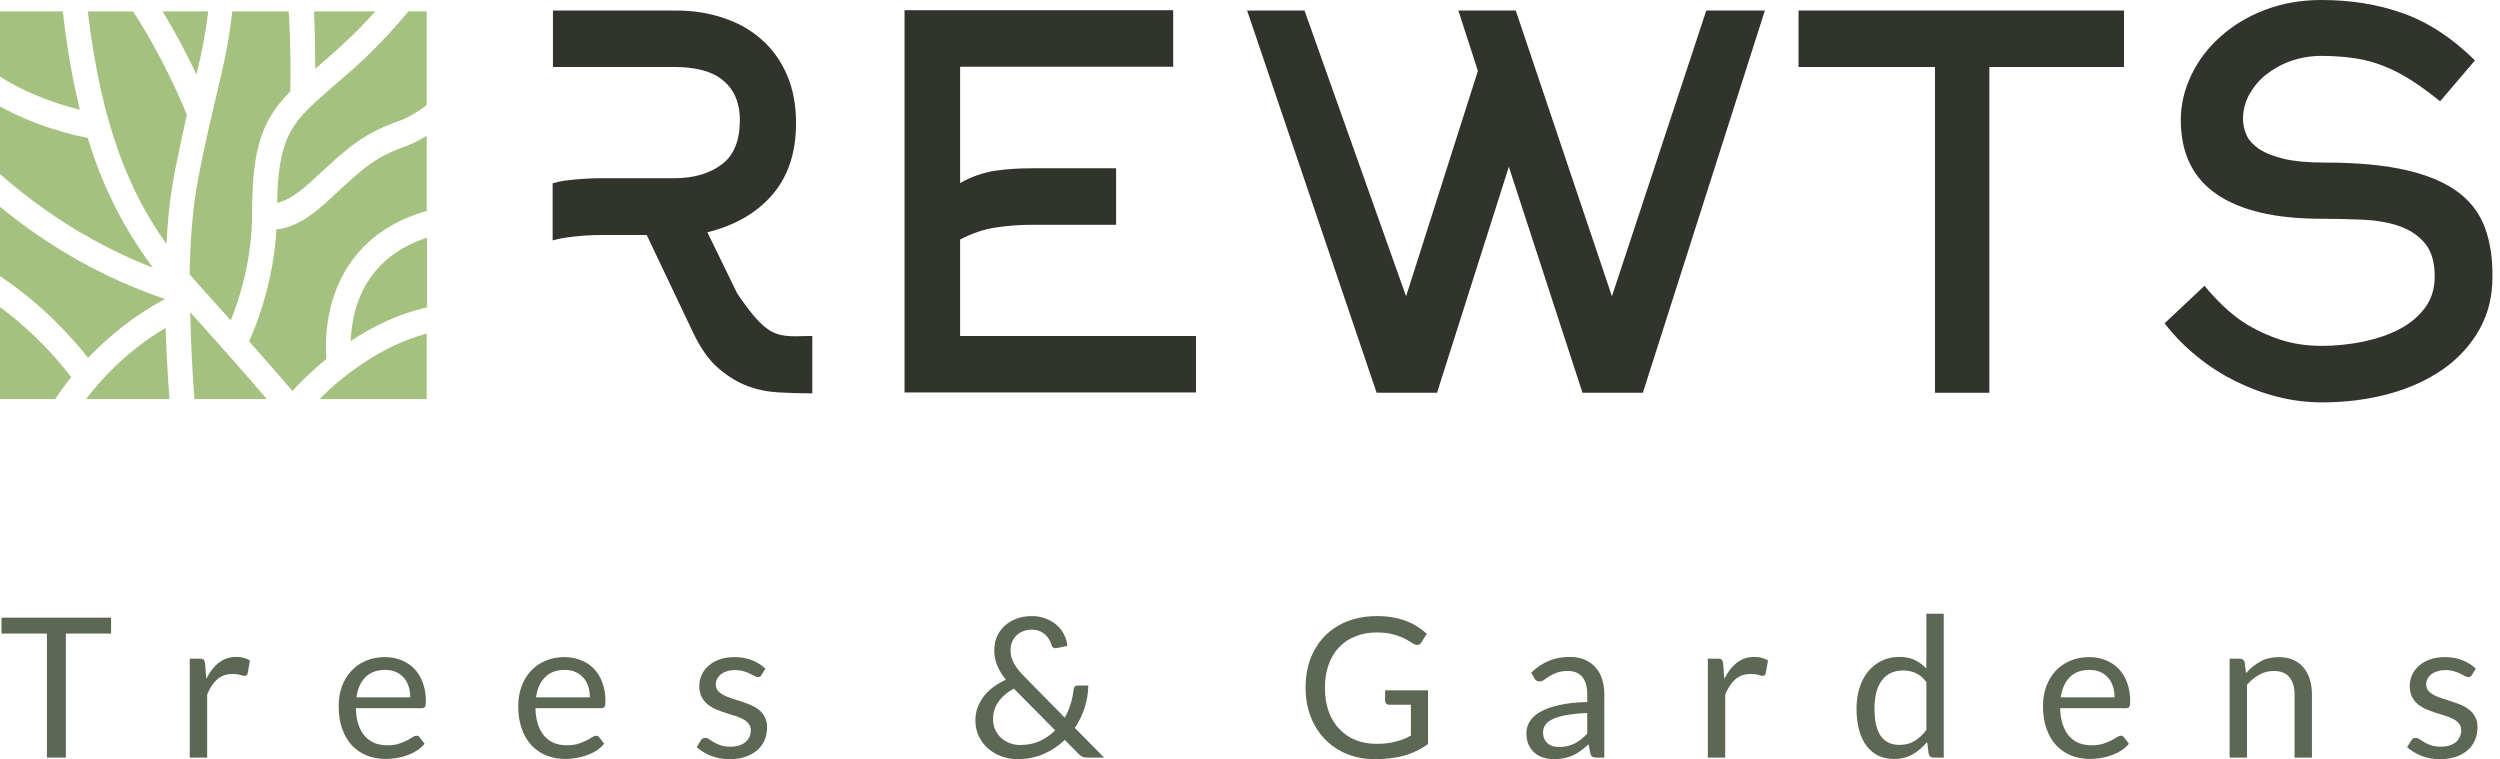 <svg width="191" height="58" viewBox="0 0 191 58" fill="none" xmlns="http://www.w3.org/2000/svg">
<path d="M15.91 0.872C15.704 2.571 15.405 4.04 15.015 5.693C14.372 4.339 13.5 2.64 12.421 0.872H15.91Z" fill="#A5C180"/>
<path d="M14.28 8.77C13.982 10.056 13.683 11.479 13.339 13.201C13.018 14.877 12.811 16.736 12.719 18.642C10.01 14.854 7.76 9.78 6.704 0.872H10.171C12.352 4.224 13.821 7.645 14.28 8.77Z" fill="#A5C180"/>
<path d="M28.675 0.872C26.999 2.732 25.668 3.88 24.428 4.959C24.313 5.051 24.198 5.165 24.084 5.257C24.084 4.086 24.061 2.525 23.992 0.872H28.675Z" fill="#A5C180"/>
<path d="M5.441 28.813C4.982 29.387 4.569 29.938 4.224 30.489H0V23.463C2.778 25.507 4.661 27.78 5.441 28.813Z" fill="#A5C180"/>
<path d="M12.65 25.047C12.719 27.068 12.834 28.951 12.949 30.489H6.566C7.967 28.675 9.918 26.678 12.65 25.047Z" fill="#A5C180"/>
<path d="M6.107 8.38C4.569 8.013 2.158 7.232 0 5.854V0.872H4.798C5.12 3.696 5.556 6.153 6.107 8.38Z" fill="#A5C180"/>
<path d="M11.686 20.456C7.462 18.803 3.536 16.415 0 13.293V8.127C2.663 9.619 5.418 10.285 6.704 10.538C7.921 14.532 9.597 17.632 11.686 20.456Z" fill="#A5C180"/>
<path d="M0 15.795C3.834 18.941 8.058 21.305 12.604 22.843C10.171 24.152 8.242 25.759 6.727 27.343C5.648 25.966 3.352 23.326 0 21.099V15.795Z" fill="#A5C180"/>
<path d="M20.387 30.489H14.854C14.716 28.675 14.579 26.333 14.533 23.854C16.852 26.425 18.872 28.721 20.387 30.489Z" fill="#A5C180"/>
<path d="M22.178 6.979C20.043 9.16 19.262 11.226 19.262 16.323C19.262 19.813 18.298 22.843 17.632 24.474C17.012 23.785 16.369 23.073 15.704 22.338C15.29 21.879 14.9 21.42 14.487 20.961C14.533 18.39 14.716 15.818 15.153 13.591C15.635 11.043 16.117 9.091 16.507 7.392C17.058 5.096 17.494 3.214 17.747 0.872H22.063C22.224 3.558 22.201 6.038 22.178 6.979Z" fill="#A5C180"/>
<path d="M32.601 10.377V16.116C30.03 16.851 28.078 18.183 26.747 20.111C24.818 22.912 24.841 26.104 24.933 27.435C23.785 28.353 22.913 29.249 22.339 29.869C21.443 28.813 20.318 27.527 19.033 26.081C19.63 24.749 20.892 21.535 21.122 17.517C21.994 17.471 23.257 16.989 24.91 15.474L25.415 15.014C27.803 12.787 28.698 11.961 31.178 11.111C31.614 10.928 32.096 10.675 32.601 10.377Z" fill="#A5C180"/>
<path d="M32.601 23.486C30.374 23.991 28.423 24.979 26.793 26.058C26.839 24.749 27.137 22.889 28.285 21.236C29.272 19.813 30.719 18.78 32.624 18.16V23.486H32.601Z" fill="#A5C180"/>
<path d="M24.405 30.489C25.989 28.905 28.928 26.471 32.601 25.484V30.489H24.405Z" fill="#A5C180"/>
<path d="M32.601 0.872V8.035C31.867 8.586 31.155 8.999 30.581 9.206C27.757 10.193 26.632 11.226 24.175 13.499L23.67 13.959C22.5 15.038 21.65 15.405 21.168 15.497C21.26 10.836 22.178 9.527 24.29 7.622C24.727 7.232 25.163 6.841 25.622 6.451C27.183 5.119 28.882 3.65 31.201 0.872H32.601Z" fill="#A5C180"/>
<path d="M60.726 25.691C60.244 25.691 59.854 25.645 59.51 25.553C59.165 25.461 58.844 25.3 58.522 25.048C58.201 24.795 57.88 24.474 57.535 24.061C57.191 23.647 56.778 23.096 56.318 22.408L54.045 17.747C56.158 17.219 57.834 16.255 59.027 14.854C60.221 13.454 60.818 11.64 60.818 9.413C60.818 8.036 60.589 6.796 60.129 5.74C59.67 4.661 59.027 3.765 58.201 3.031C57.374 2.296 56.41 1.745 55.285 1.378C54.16 0.987 52.943 0.804 51.612 0.804H42.245V5.12H51.566C52.278 5.12 52.92 5.189 53.517 5.326C54.114 5.464 54.642 5.694 55.078 6.015C55.515 6.337 55.882 6.75 56.135 7.278C56.387 7.806 56.525 8.426 56.525 9.183C56.525 10.745 56.066 11.87 55.147 12.558C54.229 13.247 53.035 13.614 51.543 13.614H45.987C45.023 13.614 44.081 13.683 43.163 13.798C42.842 13.844 42.543 13.913 42.222 14.005V18.367C42.543 18.275 42.864 18.206 43.186 18.16C44.104 18.023 45.046 17.954 45.987 17.954H49.408L52.966 25.438C53.517 26.586 54.137 27.482 54.849 28.101C55.561 28.721 56.295 29.18 57.076 29.479C57.856 29.777 58.683 29.938 59.532 29.984C60.382 30.03 61.231 30.053 62.058 30.053V25.668L60.726 25.691Z" fill="#30342C"/>
<path d="M73.354 25.691V18.298C74.249 17.839 75.144 17.517 76.086 17.38C77.004 17.242 77.945 17.173 78.887 17.173H85.269V12.857H78.887C77.922 12.857 76.981 12.903 76.063 13.04C75.144 13.178 74.249 13.477 73.354 13.982V5.097H89.631V0.781H69.106V29.984H91.376V25.668H73.354V25.691Z" fill="#30342C"/>
<path d="M130.36 0.804L123.151 22.637L115.804 0.804H111.419L112.911 5.418L107.424 22.637L99.664 0.804H95.279L105.174 30.007H109.789L115.276 12.742L120.901 30.007H125.516L134.837 0.804H130.36Z" fill="#30342C"/>
<path d="M137.408 0.804V5.12H147.832V30.007H151.987V5.12H162.273V0.804H137.408Z" fill="#30342C"/>
<path d="M189.869 17.449C189.479 16.369 188.813 15.451 187.849 14.716C186.884 13.982 185.576 13.408 183.923 13.018C182.27 12.627 180.157 12.421 177.609 12.421C176.346 12.421 175.336 12.329 174.533 12.145C173.729 11.961 173.109 11.709 172.627 11.411C172.168 11.089 171.823 10.745 171.64 10.331C171.456 9.918 171.364 9.505 171.364 9.069C171.364 8.449 171.525 7.829 171.823 7.255C172.145 6.681 172.558 6.153 173.109 5.717C173.66 5.28 174.303 4.913 175.015 4.661C175.749 4.408 176.53 4.27 177.356 4.27C178.298 4.27 179.147 4.339 179.928 4.454C180.708 4.569 181.443 4.775 182.132 5.051C182.844 5.326 183.532 5.694 184.221 6.13C184.91 6.566 185.645 7.117 186.425 7.737L189.088 4.615C187.343 2.893 185.507 1.699 183.578 1.01C181.65 0.321 179.56 0 177.356 0C175.795 0 174.349 0.253 173.04 0.758C171.709 1.263 170.584 1.951 169.642 2.801C168.678 3.65 167.943 4.638 167.415 5.74C166.887 6.842 166.612 7.99 166.612 9.161C166.612 11.686 167.53 13.591 169.344 14.831C171.181 16.094 173.844 16.714 177.379 16.714C178.413 16.714 179.469 16.737 180.502 16.783C181.535 16.829 182.476 16.989 183.28 17.265C184.083 17.54 184.749 17.977 185.254 18.574C185.759 19.171 186.012 20.02 186.012 21.145C186.012 22.063 185.759 22.844 185.277 23.51C184.772 24.175 184.129 24.727 183.326 25.14C182.522 25.576 181.581 25.874 180.548 26.104C179.515 26.311 178.436 26.425 177.379 26.425C176.231 26.425 175.198 26.265 174.257 25.966C173.339 25.668 172.489 25.277 171.755 24.841C171.02 24.405 170.377 23.877 169.826 23.349C169.275 22.821 168.816 22.316 168.426 21.834L165.372 24.703C166.107 25.645 166.933 26.494 167.852 27.229C168.77 27.987 169.757 28.607 170.813 29.135C171.846 29.64 172.925 30.053 174.05 30.328C175.152 30.604 176.277 30.742 177.402 30.742C179.262 30.742 180.984 30.512 182.568 30.076C184.152 29.64 185.53 28.997 186.701 28.17C187.872 27.344 188.767 26.334 189.433 25.163C190.099 23.969 190.42 22.66 190.42 21.191C190.443 19.767 190.259 18.551 189.869 17.449Z" fill="#30342C"/>
<path d="M8.487 47.188V48.404H5.032V57.88H3.585V48.404H0.115V47.188H8.487Z" fill="#5C6853"/>
<path d="M14.498 57.88V50.322H15.259C15.403 50.322 15.502 50.349 15.557 50.404C15.612 50.459 15.649 50.553 15.669 50.688L15.759 51.867C16.017 51.339 16.336 50.929 16.714 50.635C17.097 50.337 17.544 50.188 18.057 50.188C18.266 50.188 18.455 50.212 18.624 50.262C18.793 50.307 18.95 50.372 19.094 50.456L18.922 51.449C18.887 51.573 18.81 51.635 18.691 51.635C18.621 51.635 18.515 51.613 18.37 51.568C18.226 51.518 18.024 51.493 17.766 51.493C17.303 51.493 16.915 51.628 16.602 51.896C16.293 52.165 16.035 52.556 15.826 53.068V57.88H14.498Z" fill="#5C6853"/>
<path d="M29.403 50.203C29.856 50.203 30.274 50.28 30.657 50.434C31.04 50.583 31.37 50.802 31.649 51.09C31.928 51.374 32.144 51.727 32.298 52.15C32.458 52.568 32.537 53.045 32.537 53.583C32.537 53.792 32.515 53.931 32.47 54.001C32.425 54.07 32.341 54.105 32.216 54.105H27.187C27.197 54.583 27.262 54.998 27.381 55.351C27.5 55.704 27.665 56 27.874 56.239C28.082 56.473 28.331 56.649 28.62 56.769C28.908 56.883 29.232 56.94 29.59 56.94C29.923 56.94 30.209 56.903 30.448 56.828C30.692 56.749 30.901 56.664 31.075 56.575C31.249 56.485 31.393 56.403 31.507 56.328C31.627 56.249 31.729 56.209 31.813 56.209C31.923 56.209 32.007 56.251 32.067 56.336L32.44 56.821C32.276 57.02 32.079 57.194 31.851 57.343C31.622 57.488 31.375 57.607 31.112 57.702C30.853 57.796 30.585 57.866 30.306 57.91C30.027 57.96 29.751 57.985 29.478 57.985C28.956 57.985 28.473 57.898 28.03 57.724C27.593 57.545 27.212 57.286 26.889 56.948C26.57 56.605 26.322 56.182 26.142 55.679C25.963 55.177 25.874 54.6 25.874 53.948C25.874 53.421 25.953 52.928 26.113 52.471C26.277 52.013 26.511 51.618 26.814 51.285C27.117 50.946 27.488 50.683 27.926 50.494C28.363 50.3 28.856 50.203 29.403 50.203ZM29.433 51.18C28.791 51.18 28.286 51.367 27.918 51.74C27.55 52.108 27.321 52.62 27.232 53.277H31.343C31.343 52.968 31.301 52.687 31.216 52.434C31.132 52.175 31.007 51.954 30.843 51.77C30.679 51.581 30.478 51.436 30.239 51.337C30.005 51.232 29.736 51.18 29.433 51.18Z" fill="#5C6853"/>
<path d="M43.124 50.203C43.576 50.203 43.994 50.28 44.377 50.434C44.76 50.583 45.091 50.802 45.37 51.09C45.648 51.374 45.865 51.727 46.019 52.15C46.178 52.568 46.258 53.045 46.258 53.583C46.258 53.792 46.235 53.931 46.19 54.001C46.146 54.07 46.061 54.105 45.937 54.105H40.908C40.918 54.583 40.982 54.998 41.102 55.351C41.221 55.704 41.385 56 41.594 56.239C41.803 56.473 42.052 56.649 42.34 56.769C42.629 56.883 42.952 56.94 43.31 56.94C43.644 56.94 43.93 56.903 44.168 56.828C44.412 56.749 44.621 56.664 44.795 56.575C44.969 56.485 45.114 56.403 45.228 56.328C45.347 56.249 45.449 56.209 45.534 56.209C45.643 56.209 45.728 56.251 45.788 56.336L46.161 56.821C45.996 57.02 45.8 57.194 45.571 57.343C45.342 57.488 45.096 57.607 44.832 57.702C44.574 57.796 44.305 57.866 44.027 57.91C43.748 57.96 43.472 57.985 43.198 57.985C42.676 57.985 42.194 57.898 41.751 57.724C41.313 57.545 40.932 57.286 40.609 56.948C40.291 56.605 40.042 56.182 39.863 55.679C39.684 55.177 39.594 54.6 39.594 53.948C39.594 53.421 39.674 52.928 39.833 52.471C39.997 52.013 40.231 51.618 40.535 51.285C40.838 50.946 41.209 50.683 41.646 50.494C42.084 50.3 42.577 50.203 43.124 50.203ZM43.154 51.18C42.512 51.18 42.007 51.367 41.639 51.74C41.271 52.108 41.042 52.62 40.952 53.277H45.064C45.064 52.968 45.022 52.687 44.937 52.434C44.852 52.175 44.728 51.954 44.564 51.77C44.4 51.581 44.198 51.436 43.959 51.337C43.726 51.232 43.457 51.18 43.154 51.18Z" fill="#5C6853"/>
<path d="M58.18 51.568C58.12 51.678 58.028 51.732 57.904 51.732C57.829 51.732 57.745 51.705 57.65 51.65C57.556 51.595 57.439 51.536 57.299 51.471C57.165 51.401 57.004 51.339 56.814 51.285C56.625 51.225 56.402 51.195 56.143 51.195C55.919 51.195 55.718 51.225 55.538 51.285C55.359 51.339 55.205 51.416 55.076 51.516C54.952 51.615 54.855 51.732 54.785 51.867C54.72 51.996 54.688 52.138 54.688 52.292C54.688 52.486 54.743 52.648 54.852 52.777C54.966 52.906 55.116 53.018 55.3 53.113C55.484 53.207 55.693 53.292 55.926 53.366C56.16 53.436 56.399 53.513 56.643 53.598C56.892 53.677 57.133 53.767 57.367 53.866C57.6 53.966 57.809 54.09 57.993 54.239C58.177 54.389 58.324 54.573 58.434 54.791C58.548 55.005 58.605 55.264 58.605 55.568C58.605 55.916 58.543 56.239 58.419 56.538C58.294 56.831 58.11 57.087 57.867 57.306C57.623 57.52 57.324 57.689 56.971 57.813C56.618 57.938 56.21 58 55.747 58C55.22 58 54.743 57.915 54.315 57.746C53.887 57.572 53.524 57.351 53.225 57.082L53.539 56.575C53.579 56.51 53.626 56.46 53.681 56.425C53.735 56.391 53.807 56.373 53.897 56.373C53.986 56.373 54.081 56.408 54.181 56.478C54.28 56.547 54.399 56.624 54.539 56.709C54.683 56.794 54.855 56.871 55.053 56.94C55.257 57.01 55.511 57.045 55.815 57.045C56.073 57.045 56.3 57.013 56.494 56.948C56.688 56.878 56.849 56.786 56.979 56.672C57.108 56.557 57.202 56.425 57.262 56.276C57.327 56.127 57.359 55.968 57.359 55.799C57.359 55.59 57.302 55.418 57.188 55.284C57.078 55.145 56.931 55.028 56.747 54.933C56.563 54.834 56.352 54.749 56.113 54.679C55.879 54.605 55.638 54.528 55.389 54.448C55.145 54.369 54.904 54.279 54.666 54.18C54.432 54.075 54.223 53.946 54.039 53.792C53.855 53.637 53.705 53.448 53.591 53.224C53.482 52.996 53.427 52.72 53.427 52.396C53.427 52.108 53.487 51.832 53.606 51.568C53.725 51.299 53.899 51.066 54.128 50.867C54.357 50.663 54.638 50.501 54.971 50.382C55.305 50.262 55.685 50.203 56.113 50.203C56.611 50.203 57.056 50.282 57.449 50.441C57.847 50.596 58.19 50.809 58.478 51.083L58.18 51.568Z" fill="#5C6853"/>
<path d="M78.833 47.069C79.226 47.069 79.584 47.133 79.907 47.263C80.231 47.387 80.509 47.554 80.743 47.763C80.982 47.972 81.168 48.215 81.303 48.494C81.442 48.767 81.522 49.053 81.541 49.352L80.713 49.516C80.688 49.521 80.666 49.524 80.646 49.524C80.581 49.524 80.519 49.506 80.459 49.471C80.405 49.437 80.365 49.374 80.34 49.285C80.305 49.156 80.248 49.021 80.168 48.882C80.094 48.743 79.994 48.616 79.87 48.501C79.751 48.387 79.604 48.292 79.43 48.218C79.261 48.143 79.062 48.106 78.833 48.106C78.584 48.106 78.36 48.146 78.161 48.225C77.962 48.305 77.791 48.417 77.646 48.561C77.507 48.7 77.398 48.867 77.318 49.061C77.243 49.25 77.206 49.456 77.206 49.68C77.206 49.854 77.226 50.021 77.266 50.18C77.311 50.339 77.375 50.501 77.46 50.665C77.544 50.824 77.654 50.991 77.788 51.165C77.922 51.334 78.084 51.513 78.273 51.702L81.347 54.829C81.536 54.495 81.686 54.147 81.795 53.784C81.909 53.416 81.987 53.048 82.026 52.68C82.036 52.585 82.066 52.511 82.116 52.456C82.166 52.401 82.235 52.374 82.325 52.374H83.146C83.136 52.946 83.044 53.508 82.87 54.06C82.695 54.612 82.444 55.13 82.116 55.612L84.354 57.88H83.071C82.927 57.88 82.81 57.863 82.72 57.828C82.631 57.794 82.531 57.721 82.422 57.612L81.347 56.53C80.88 56.983 80.34 57.341 79.728 57.605C79.121 57.868 78.452 58 77.721 58C77.323 58 76.933 57.933 76.55 57.798C76.166 57.664 75.823 57.47 75.52 57.217C75.221 56.958 74.98 56.644 74.796 56.276C74.612 55.908 74.52 55.493 74.52 55.03C74.52 54.682 74.577 54.354 74.692 54.045C74.811 53.732 74.973 53.443 75.177 53.18C75.386 52.916 75.632 52.68 75.915 52.471C76.199 52.262 76.51 52.083 76.848 51.934C76.545 51.551 76.321 51.178 76.177 50.814C76.032 50.451 75.96 50.076 75.96 49.688C75.96 49.325 76.025 48.984 76.154 48.666C76.288 48.347 76.48 48.071 76.729 47.837C76.977 47.599 77.278 47.412 77.632 47.278C77.99 47.138 78.39 47.069 78.833 47.069ZM75.871 54.926C75.871 55.249 75.93 55.535 76.05 55.784C76.169 56.028 76.326 56.234 76.52 56.403C76.714 56.572 76.935 56.702 77.184 56.791C77.433 56.876 77.686 56.918 77.945 56.918C78.502 56.918 79.002 56.816 79.445 56.612C79.887 56.408 80.278 56.137 80.616 55.799L77.46 52.613C76.933 52.896 76.535 53.237 76.266 53.635C76.002 54.028 75.871 54.458 75.871 54.926Z" fill="#5C6853"/>
<path d="M105.142 56.828C105.431 56.828 105.694 56.816 105.933 56.791C106.177 56.761 106.406 56.719 106.619 56.664C106.833 56.61 107.035 56.545 107.224 56.47C107.413 56.391 107.602 56.301 107.791 56.202V53.844H106.134C106.04 53.844 105.963 53.816 105.903 53.762C105.848 53.707 105.821 53.64 105.821 53.56V52.739H109.104V56.843C108.836 57.037 108.555 57.206 108.261 57.351C107.973 57.495 107.662 57.617 107.328 57.716C107 57.811 106.647 57.88 106.269 57.925C105.891 57.975 105.48 58 105.038 58C104.262 58 103.55 57.868 102.904 57.605C102.257 57.336 101.7 56.963 101.232 56.485C100.765 56.003 100.399 55.426 100.135 54.754C99.877 54.083 99.747 53.344 99.747 52.538C99.747 51.722 99.874 50.979 100.128 50.307C100.387 49.636 100.752 49.061 101.225 48.583C101.702 48.101 102.277 47.728 102.948 47.464C103.625 47.2 104.381 47.069 105.217 47.069C105.64 47.069 106.032 47.101 106.396 47.166C106.759 47.225 107.095 47.315 107.403 47.434C107.716 47.549 108.005 47.691 108.268 47.86C108.532 48.024 108.778 48.21 109.007 48.419L108.597 49.076C108.512 49.21 108.403 49.277 108.268 49.277C108.189 49.277 108.102 49.25 108.007 49.195C107.883 49.126 107.744 49.041 107.589 48.942C107.435 48.842 107.246 48.748 107.022 48.658C106.804 48.563 106.542 48.484 106.239 48.419C105.94 48.355 105.585 48.322 105.172 48.322C104.57 48.322 104.025 48.422 103.538 48.621C103.05 48.815 102.635 49.096 102.292 49.464C101.949 49.827 101.685 50.27 101.501 50.792C101.317 51.309 101.225 51.891 101.225 52.538C101.225 53.215 101.319 53.819 101.508 54.351C101.702 54.879 101.973 55.326 102.322 55.694C102.67 56.062 103.083 56.343 103.56 56.538C104.038 56.731 104.565 56.828 105.142 56.828Z" fill="#5C6853"/>
<path d="M122.57 57.88H121.981C121.852 57.88 121.747 57.861 121.668 57.821C121.588 57.781 121.536 57.697 121.511 57.567L121.362 56.866C121.163 57.045 120.969 57.206 120.78 57.351C120.591 57.49 120.392 57.609 120.183 57.709C119.974 57.803 119.75 57.876 119.511 57.925C119.277 57.975 119.016 58 118.728 58C118.434 58 118.158 57.96 117.9 57.88C117.646 57.796 117.424 57.672 117.235 57.508C117.046 57.343 116.895 57.137 116.78 56.888C116.671 56.635 116.616 56.336 116.616 55.993C116.616 55.694 116.698 55.408 116.862 55.135C117.026 54.856 117.29 54.61 117.653 54.396C118.021 54.182 118.501 54.008 119.093 53.874C119.685 53.734 120.409 53.655 121.265 53.635V53.045C121.265 52.459 121.138 52.016 120.884 51.717C120.635 51.414 120.265 51.262 119.772 51.262C119.449 51.262 119.175 51.304 118.952 51.389C118.733 51.469 118.541 51.561 118.377 51.665C118.218 51.764 118.079 51.857 117.959 51.941C117.845 52.021 117.73 52.06 117.616 52.06C117.526 52.06 117.447 52.038 117.377 51.993C117.313 51.944 117.26 51.884 117.22 51.814L116.982 51.389C117.4 50.986 117.85 50.685 118.332 50.486C118.815 50.287 119.35 50.188 119.937 50.188C120.359 50.188 120.735 50.257 121.063 50.397C121.392 50.536 121.668 50.73 121.891 50.979C122.115 51.227 122.284 51.528 122.399 51.881C122.513 52.235 122.57 52.623 122.57 53.045V57.88ZM119.123 57.067C119.357 57.067 119.571 57.045 119.765 57C119.959 56.95 120.14 56.883 120.31 56.799C120.484 56.709 120.648 56.602 120.802 56.478C120.961 56.353 121.115 56.212 121.265 56.053V54.478C120.653 54.498 120.133 54.548 119.705 54.627C119.277 54.702 118.929 54.801 118.661 54.926C118.392 55.05 118.195 55.197 118.071 55.366C117.952 55.535 117.892 55.724 117.892 55.933C117.892 56.132 117.924 56.304 117.989 56.448C118.054 56.592 118.141 56.712 118.25 56.806C118.36 56.896 118.489 56.963 118.638 57.008C118.787 57.047 118.949 57.067 119.123 57.067Z" fill="#5C6853"/>
<path d="M130.477 57.88V50.322H131.238C131.383 50.322 131.482 50.349 131.537 50.404C131.592 50.459 131.629 50.553 131.649 50.688L131.738 51.867C131.997 51.339 132.315 50.929 132.693 50.635C133.076 50.337 133.524 50.188 134.036 50.188C134.245 50.188 134.434 50.212 134.604 50.262C134.773 50.307 134.929 50.372 135.074 50.456L134.902 51.449C134.867 51.573 134.79 51.635 134.671 51.635C134.601 51.635 134.494 51.613 134.35 51.568C134.206 51.518 134.004 51.493 133.745 51.493C133.283 51.493 132.895 51.628 132.581 51.896C132.273 52.165 132.014 52.556 131.805 53.068V57.88H130.477Z" fill="#5C6853"/>
<path d="M147.711 57.88C147.522 57.88 147.402 57.788 147.353 57.605L147.233 56.687C146.91 57.08 146.539 57.395 146.121 57.634C145.709 57.868 145.234 57.985 144.696 57.985C144.264 57.985 143.871 57.903 143.517 57.739C143.164 57.57 142.863 57.323 142.615 57C142.366 56.677 142.174 56.274 142.04 55.791C141.906 55.309 141.839 54.754 141.839 54.127C141.839 53.57 141.913 53.053 142.062 52.575C142.212 52.093 142.426 51.675 142.704 51.322C142.988 50.969 143.331 50.693 143.734 50.494C144.137 50.29 144.594 50.188 145.107 50.188C145.569 50.188 145.965 50.267 146.293 50.426C146.621 50.581 146.915 50.8 147.174 51.083V46.89H148.502V57.88H147.711ZM145.137 56.91C145.569 56.91 145.947 56.811 146.271 56.612C146.599 56.413 146.9 56.132 147.174 55.769V52.113C146.93 51.784 146.661 51.556 146.368 51.426C146.079 51.292 145.758 51.225 145.405 51.225C144.699 51.225 144.157 51.476 143.779 51.978C143.401 52.481 143.211 53.197 143.211 54.127C143.211 54.62 143.254 55.043 143.338 55.396C143.423 55.744 143.547 56.033 143.711 56.261C143.876 56.485 144.077 56.649 144.316 56.754C144.555 56.858 144.828 56.91 145.137 56.91Z" fill="#5C6853"/>
<path d="M159.613 50.203C160.066 50.203 160.484 50.28 160.867 50.434C161.25 50.583 161.581 50.802 161.859 51.09C162.138 51.374 162.354 51.727 162.508 52.15C162.668 52.568 162.747 53.045 162.747 53.583C162.747 53.792 162.725 53.931 162.68 54.001C162.635 54.07 162.551 54.105 162.426 54.105H157.397C157.407 54.583 157.472 54.998 157.591 55.351C157.711 55.704 157.875 56 158.084 56.239C158.293 56.473 158.541 56.649 158.83 56.769C159.118 56.883 159.442 56.94 159.8 56.94C160.133 56.94 160.419 56.903 160.658 56.828C160.902 56.749 161.111 56.664 161.285 56.575C161.459 56.485 161.603 56.403 161.718 56.328C161.837 56.249 161.939 56.209 162.023 56.209C162.133 56.209 162.217 56.251 162.277 56.336L162.65 56.821C162.486 57.02 162.29 57.194 162.061 57.343C161.832 57.488 161.586 57.607 161.322 57.702C161.063 57.796 160.795 57.866 160.516 57.91C160.238 57.96 159.962 57.985 159.688 57.985C159.166 57.985 158.683 57.898 158.24 57.724C157.803 57.545 157.422 57.286 157.099 56.948C156.78 56.605 156.532 56.182 156.353 55.679C156.174 55.177 156.084 54.6 156.084 53.948C156.084 53.421 156.164 52.928 156.323 52.471C156.487 52.013 156.721 51.618 157.024 51.285C157.328 50.946 157.698 50.683 158.136 50.494C158.574 50.3 159.066 50.203 159.613 50.203ZM159.643 51.18C159.002 51.18 158.497 51.367 158.129 51.74C157.76 52.108 157.532 52.62 157.442 53.277H161.553C161.553 52.968 161.511 52.687 161.427 52.434C161.342 52.175 161.218 51.954 161.053 51.77C160.889 51.581 160.688 51.436 160.449 51.337C160.215 51.232 159.947 51.18 159.643 51.18Z" fill="#5C6853"/>
<path d="M170.342 57.88V50.322H171.133C171.322 50.322 171.441 50.414 171.491 50.598L171.595 51.419C171.924 51.056 172.289 50.762 172.692 50.538C173.1 50.315 173.57 50.203 174.102 50.203C174.515 50.203 174.878 50.272 175.192 50.411C175.51 50.546 175.774 50.74 175.983 50.993C176.197 51.242 176.358 51.543 176.468 51.896C176.577 52.249 176.632 52.64 176.632 53.068V57.88H175.304V53.068C175.304 52.496 175.172 52.053 174.908 51.74C174.65 51.421 174.252 51.262 173.714 51.262C173.322 51.262 172.953 51.357 172.61 51.546C172.272 51.735 171.959 51.991 171.67 52.314V57.88H170.342Z" fill="#5C6853"/>
<path d="M188.856 51.568C188.797 51.678 188.705 51.732 188.58 51.732C188.506 51.732 188.421 51.705 188.327 51.65C188.232 51.595 188.115 51.536 187.976 51.471C187.842 51.401 187.68 51.339 187.491 51.285C187.302 51.225 187.078 51.195 186.819 51.195C186.596 51.195 186.394 51.225 186.215 51.285C186.036 51.339 185.882 51.416 185.752 51.516C185.628 51.615 185.531 51.732 185.461 51.867C185.397 51.996 185.364 52.138 185.364 52.292C185.364 52.486 185.419 52.648 185.529 52.777C185.643 52.906 185.792 53.018 185.976 53.113C186.16 53.207 186.369 53.292 186.603 53.366C186.837 53.436 187.076 53.513 187.319 53.598C187.568 53.677 187.809 53.767 188.043 53.866C188.277 53.966 188.486 54.09 188.67 54.239C188.854 54.389 189.001 54.573 189.11 54.791C189.225 55.005 189.282 55.264 189.282 55.568C189.282 55.916 189.22 56.239 189.095 56.538C188.971 56.831 188.787 57.087 188.543 57.306C188.299 57.52 188.001 57.689 187.648 57.813C187.295 57.938 186.887 58 186.424 58C185.897 58 185.419 57.915 184.991 57.746C184.564 57.572 184.2 57.351 183.902 57.082L184.215 56.575C184.255 56.51 184.302 56.46 184.357 56.425C184.412 56.391 184.484 56.373 184.574 56.373C184.663 56.373 184.758 56.408 184.857 56.478C184.957 56.547 185.076 56.624 185.215 56.709C185.359 56.794 185.531 56.871 185.73 56.94C185.934 57.01 186.188 57.045 186.491 57.045C186.75 57.045 186.976 57.013 187.17 56.948C187.364 56.878 187.526 56.786 187.655 56.672C187.785 56.557 187.879 56.425 187.939 56.276C188.003 56.127 188.036 55.968 188.036 55.799C188.036 55.59 187.979 55.418 187.864 55.284C187.755 55.145 187.608 55.028 187.424 54.933C187.24 54.834 187.028 54.749 186.79 54.679C186.556 54.605 186.315 54.528 186.066 54.448C185.822 54.369 185.581 54.279 185.342 54.18C185.108 54.075 184.899 53.946 184.715 53.792C184.531 53.637 184.382 53.448 184.268 53.224C184.158 52.996 184.103 52.72 184.103 52.396C184.103 52.108 184.163 51.832 184.283 51.568C184.402 51.299 184.576 51.066 184.805 50.867C185.034 50.663 185.315 50.501 185.648 50.382C185.981 50.262 186.362 50.203 186.79 50.203C187.287 50.203 187.732 50.282 188.125 50.441C188.523 50.596 188.866 50.809 189.155 51.083L188.856 51.568Z" fill="#5C6853"/>
</svg>
